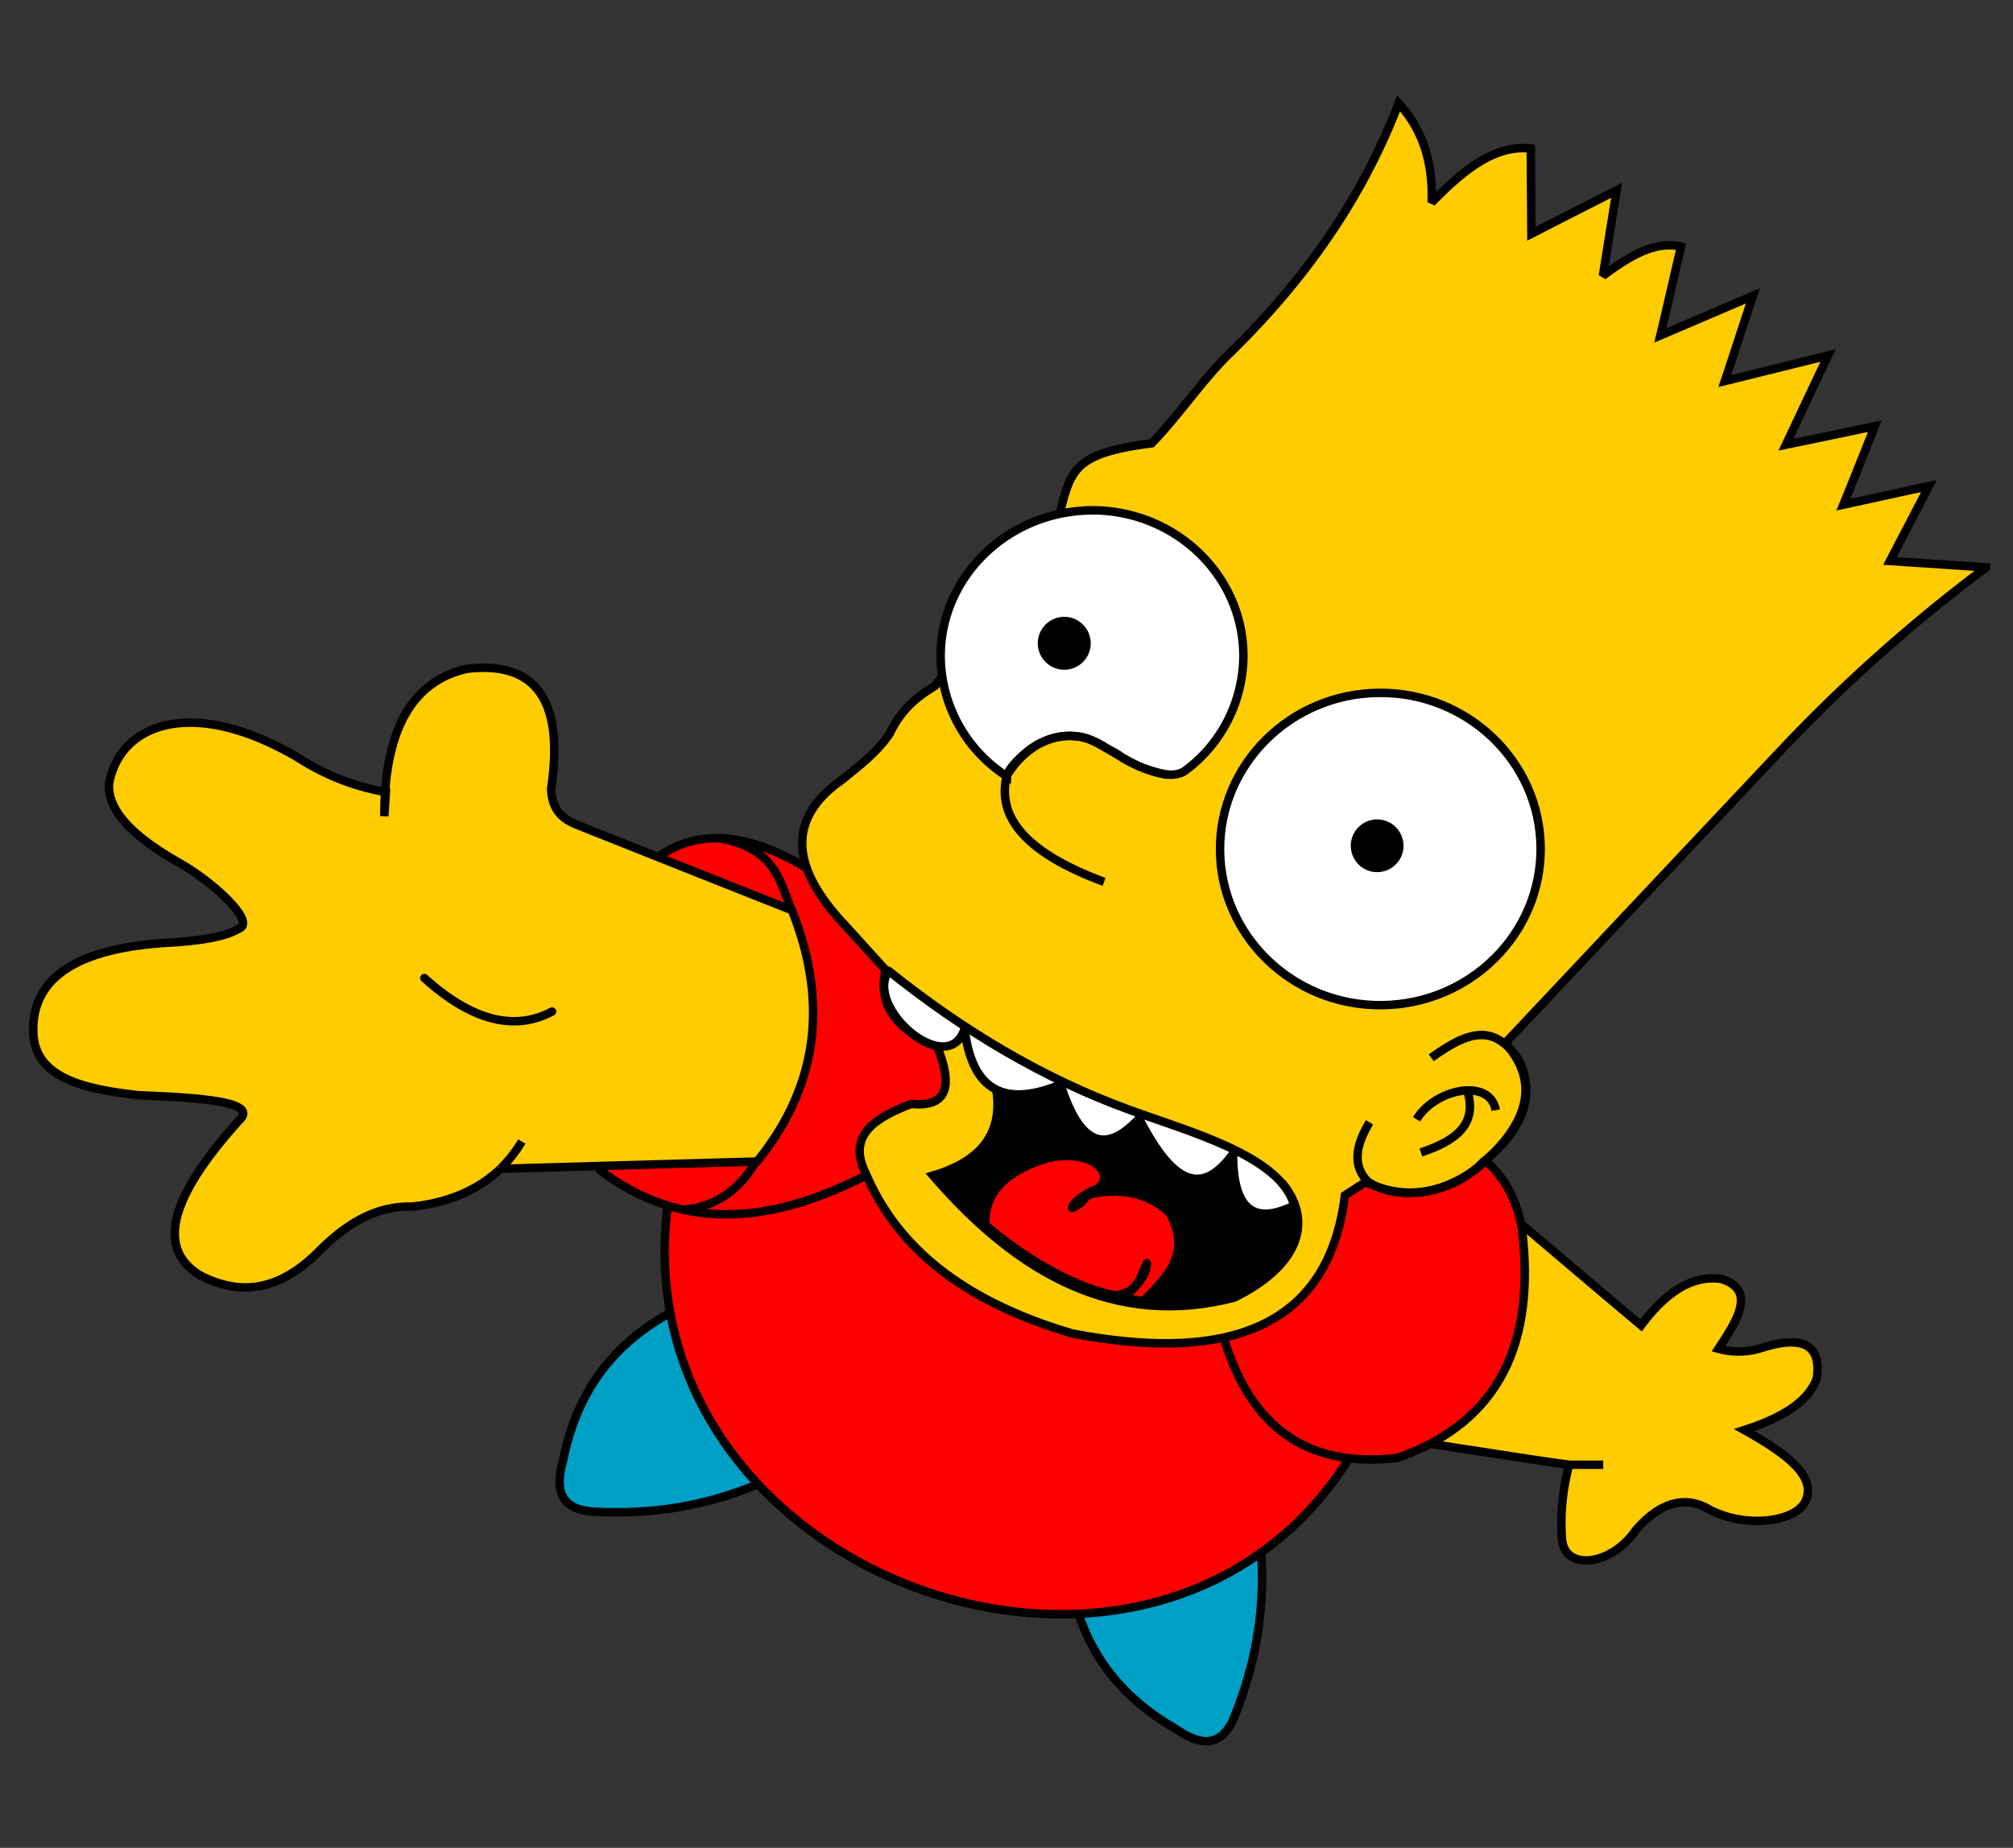 <svg xmlns="http://www.w3.org/2000/svg" viewBox="0 0 568.67 522">
    <rect x="0" y="0" width="568.67" height="522" fill="#333333" stroke="none"/>
    <defs>
        <style>
            .cls-1,.cls-10,.cls-3,.cls-6{fill:none;}.cls-2{fill:#00a0c6;}.cls-10,.cls-3,.cls-6{stroke:#000;stroke-width:2.39px;}.cls-3,.cls-6{stroke-miterlimit:2.61;}.cls-4{fill:red;}.cls-4,.cls-5,.cls-8,.cls-9{fill-rule:evenodd;}.cls-5{fill:#fc0;}.cls-10,.cls-6{stroke-linecap:round;}.cls-7{clip-path:url(#clip-path);}.cls-8{fill:#fff;}.cls-10{stroke-linejoin:round;}
        </style>
        <clipPath id="clip-path">
            <rect class="cls-1" x="8.17" y="28.39" width="553.69" height="464.54"/>
        </clipPath>
    </defs>
    <title>bart</title>
    <g id="Layer_1" data-name="Layer 1">
        <path class="cls-2"
              d="M200,365.88c-20.28,7.91-35.81,21.24-40.9,46.52-2.68,9.37,0,13.92,8.2,14.61,23.73,1.29,40.65-4.3,55.66-11.77-7.68-16.43-15.27-32.93-23-49.36"/>
        <path class="cls-3"
              d="M200,365.88c-20.28,7.91-35.81,21.24-40.9,46.52-2.68,9.37,0,13.92,8.2,14.61,23.73,1.29,40.65-4.3,55.66-11.77-7.68-16.43-15.27-32.93-23-49.36Z"/>
        <path class="cls-2"
              d="M301.11,434.75c.87,21.67,8.55,40.67,30.9,53.56,8,5.59,13.29,4.56,16.57-3,8.8-21.93,9-39.73,6.73-56.23l-54.2,5.67"/>
        <path class="cls-3"
              d="M301.11,434.75c.87,21.67,8.55,40.67,30.9,53.56,8,5.59,13.29,4.56,16.57-3,8.8-21.93,9-39.73,6.73-56.23l-54.2,5.67Z"/>
        <path class="cls-4"
              d="M189.52,334.67c-20.19,110.91,140.94,169,194.53,72.31-10.7-14.36-21.49-28.8-32.19-43.16L229.31,316.53c-13.29,6.11-26.5,12.12-39.79,18.14"/>
        <path class="cls-3"
              d="M189.52,334.67c-20.19,110.91,140.94,169,194.53,72.31-10.7-14.36-21.49-28.8-32.19-43.16L229.31,316.53c-13.29,6.11-26.5,12.12-39.79,18.14Z"/>
        <rect class="cls-1" x="8.17" y="28.39" width="553.69" height="464.54"/>
        <path class="cls-5"
              d="M429,345.16c11.57,9.72,23,19.52,34.61,29.23,7-9.37,14.5-14.35,22.78-13.07,9.67,3.19,4.58,11.36-.95,19.69a21.34,21.34,0,0,0,12.26-.25c11.74-3.7,16.91-.78,15.53,8.68-2.59,6.88-10.35,11.26-20.45,14.53,10.87,6.1,19.85,12.38,17.61,19.17-1.73,6.62-16.92,9.12-28,3-6.9-3.87-14-1.2-20.28,6.11-7,10.23-20.45,11.69-20.88,2.15a63,63,0,0,1,2.07-20.64c-7.94-1-23-3.44-42.29-6.36l28-62.25"/>
        <path class="cls-3"
              d="M429,345.16c11.57,9.72,23,19.52,34.61,29.23,7-9.37,14.5-14.35,22.78-13.07,9.67,3.19,4.58,11.36-.95,19.69a21.34,21.34,0,0,0,12.26-.25c11.74-3.7,16.91-.78,15.53,8.68-2.59,6.88-10.35,11.26-20.45,14.53,10.87,6.1,19.85,12.38,17.61,19.17-1.73,6.62-16.92,9.12-28,3-6.9-3.87-14-1.2-20.28,6.11-7,10.23-20.45,11.69-20.88,2.15a63,63,0,0,1,2.07-20.64c-7.94-1-23-3.44-42.29-6.36l28-62.25Zm23.91,68.61h-9.58"/>
        <path class="cls-4"
              d="M185.12,242.68c10.7-8.17,24.68-8.43,43.15,2.75,12.43,10.23,24.77,20.46,37.2,30.69,3.19,10.58,6.39,21.24,9.58,31.81-10.27,8.08-20.54,16.25-30.81,24.33-25.72,13-50.92,16.25-74.65-1.63q7.77-44,15.53-87.95"/>
        <path class="cls-3"
              d="M185.12,242.68c10.7-8.17,24.68-8.43,43.15,2.75,12.43,10.23,24.77,20.46,37.2,30.69,3.19,10.58,6.39,21.24,9.58,31.81-10.27,8.08-20.54,16.25-30.81,24.33-25.72,13-50.92,16.25-74.65-1.63q7.77-44,15.53-87.95Z"/>
        <path class="cls-6"
              d="M203.42,236.83c16.22,2.84,17.17,13.5,20.28,20.38m-30.47,84.51c8.2-.68,15.71-5.16,20.54-14.1"/>
        <path class="cls-5"
              d="M147.41,322.46a38.47,38.47,0,0,1-6,7.66l6-7.66Zm-6.13,7.74c-6.21,5.93-14.59,9.55-24.94,10.66-10.1-.26-18.3,4.73-25.81,12.12-9.58,9.81-20.45,14.28-34,7.31-13.29-8-7.42-23.64,11.65-44.53,3.37-4.56-11.56-5.68-29.08-6.37-15.28-1.71-28.74-4.81-29.69-16.93Q8,268.73,47.3,266.32c10.78-.6,16.91-2,19.93-3.87,5.53-1.63-6.3-12.72-16.05-18.4-12.43-7-20.89-14.44-20.37-22.7,3.11-17.11,23.74-24.76,53.42-7.3A66.81,66.81,0,0,0,109,223.76c-.17,2.24-.26,4.47-.43,6.79q0-36.36,23.3-41.61c19.59-2.32,27.53,9,23.82,33.88.26,6.79,4.06,9,8.29,10.57q29.78,11.87,59.72,23.73c10.79,27.08,6.73,50.56-9.84,71-24.51.68-48.16,1.37-72.58,2.06"/>
        <g class="cls-7">
            <path class="cls-3"
                  d="M147.41,322.46a38.47,38.47,0,0,1-6,7.66m-.09.08c-6.21,5.93-14.59,9.55-24.94,10.66-10.1-.26-18.3,4.73-25.81,12.12-9.58,9.81-20.45,14.28-34,7.31-13.29-8-7.42-23.64,11.65-44.53,3.37-4.56-11.56-5.68-29.08-6.37-15.28-1.71-28.74-4.81-29.69-16.93Q8,268.73,47.3,266.32c10.78-.6,16.91-2,19.93-3.87,5.53-1.63-6.3-12.72-16.05-18.4-12.43-7-20.89-14.44-20.37-22.7,3.11-17.11,23.74-24.76,53.42-7.3A66.81,66.81,0,0,0,109,223.76c-.17,2.24-.26,4.47-.43,6.79q0-36.36,23.3-41.61c19.59-2.32,27.53,9,23.82,33.88.26,6.79,4.06,9,8.29,10.57q29.78,11.87,59.72,23.73c10.79,27.08,6.73,50.56-9.84,71-24.51.68-48.16,1.37-72.58,2.06Z"/>
        </g>
        <path class="cls-4"
              d="M344.35,373c7.51,30.86,25.37,41.7,50.32,38.86,29.42-10.23,39.09-33.1,35.29-64.66-1.72-10.23-6.56-16.68-12.69-21.32l-60.67,2.58c-4.05,14.88-8.11,29.66-12.25,44.54"/>
        <path class="cls-3"
              d="M344.35,373c7.51,30.86,25.37,41.7,50.32,38.86,29.42-10.23,39.09-33.1,35.29-64.66-1.72-10.23-6.56-16.68-12.69-21.32l-60.67,2.58c-4.05,14.88-8.11,29.66-12.25,44.54Z"/>
        <path class="cls-5"
              d="M236.73,259.18c-13.89-15.73-13.46-28.8,1.29-39,4.84-4,9.58-7.48,13.3-12.9,3.36-7.13,8-10.57,12.77-13.49Q281,171.83,298,149.91c4.74-15.82,2.41-21.5,27.35-24.68,7-7.14,14-17.37,21-24.42,24.86-24,39.62-47.8,48.76-71.62,6.65,7.23,9.76,16.51,9.33,28,8.71-8.85,17.69-16.42,28-15.22.09,8,.09,16,.18,24.08,8-4.13,16.05-8.17,24.07-12.3-1.29,8.09-2.59,16.08-3.88,24.16,7.34-5.41,14.67-10,22.09-8.25-2,8.43-3.88,16.77-5.86,25.1,8.71-3.69,17.43-7.47,26.15-11.17-2.68,8-5.27,16.08-7.94,24.07l29.17-7.22c-4,8.43-7.94,16.76-11.91,25.19,8.37-1.72,16.74-3.44,25.11-5.24-2.93,7.39-5.87,14.78-8.89,22.18,8-1.72,16.14-3.53,24.17-5.25-3.63,7.05-7.34,14.1-11,21.15l27.18,1.81a451.34,451.34,0,0,0-55.92,49.52q-40,42.43-79.92,84.86c10.27,11.61,6.13,23.39-7.85,35.25-10.44,7.74-21.06,9-31.59,4-2,1.29-4,2.49-5.87,3.78-4.06,32.85-26.84,48.58-77,39-28.05-8.26-48.59-22.36-58.25-45-5.61-11,2.59-15.91,12.77-19.86,9.67,1,12.08-4.39,7.33-16.08-12-5.07-16.82-12.3-14.58-21.75-4.57-5-9.06-10-13.55-14.88"/>
        <path class="cls-3"
              d="M236.73,259.18c-13.89-15.73-13.46-28.8,1.29-39,4.84-4,9.58-7.48,13.3-12.9,3.36-7.13,8-10.57,12.77-13.49Q281,171.83,298,149.91c4.74-15.82,2.41-21.5,27.35-24.68,7-7.14,14-17.37,21-24.42,24.86-24,39.62-47.8,48.76-71.62,6.65,7.23,9.76,16.51,9.33,28,8.71-8.85,17.69-16.42,28-15.22.09,8,.09,16,.18,24.08,8-4.13,16.05-8.17,24.07-12.3-1.29,8.09-2.59,16.08-3.88,24.16,7.34-5.41,14.67-10,22.09-8.25-2,8.43-3.88,16.77-5.86,25.1,8.71-3.69,17.43-7.47,26.15-11.17-2.68,8-5.27,16.08-7.94,24.07l29.17-7.22c-4,8.43-7.94,16.76-11.91,25.19,8.37-1.72,16.74-3.44,25.11-5.24-2.93,7.39-5.87,14.78-8.89,22.18,8-1.72,16.14-3.53,24.17-5.25-3.63,7.05-7.34,14.1-11,21.15l27.18,1.81a451.34,451.34,0,0,0-55.92,49.52q-40,42.43-79.92,84.86c10.27,11.61,6.13,23.39-7.85,35.25-10.44,7.74-21.06,9-31.59,4-2,1.29-4,2.49-5.87,3.78-4.06,32.85-26.84,48.58-77,39-28.05-8.26-48.59-22.36-58.25-45-5.61-11,2.59-15.91,12.77-19.86,9.67,1,12.08-4.39,7.33-16.08-12-5.07-16.82-12.3-14.58-21.75-4.57-5-9.06-10-13.55-14.88Z"/>
        <path class="cls-8"
              d="M389.57,195.73c24.94-.26,45.48,19.43,45.66,43.77s-20,44.27-45,44.45-45.39-19.52-45.57-43.77,19.94-44.27,44.88-44.45"/>
        <path class="cls-3"
              d="M389.57,195.73c24.94-.26,45.48,19.43,45.66,43.77s-20,44.27-45,44.45-45.39-19.52-45.57-43.77,19.94-44.27,44.88-44.45Z"/>
        <path class="cls-8"
              d="M308.19,144.15c23.56-.17,42.89,18.14,43.06,40.83a40.53,40.53,0,0,1-16.48,32.76c-3,2-7.08.95-11.31-.6-6.21-2.23-13.63-8.34-18.21-9a18,18,0,0,0-10.78,1.55c-3.72,1.38-9.93,7.31-10,9.63a40.57,40.57,0,0,1-18.73-33.7c-.18-22.61,18.9-41.19,42.46-41.44"/>
        <path class="cls-3"
              d="M308.19,144.15c23.56-.17,42.89,18.14,43.06,40.83a40.53,40.53,0,0,1-16.48,32.76c-3,2-7.08.95-11.31-.6-6.21-2.23-13.63-8.34-18.21-9a18,18,0,0,0-10.78,1.55c-3.72,1.38-9.93,7.31-10,9.63a40.57,40.57,0,0,1-18.73-33.7c-.18-22.61,18.9-41.19,42.46-41.44Z"/>
        <path class="cls-3"
              d="M329.94,218.86a36.32,36.32,0,0,1-13-4.9c-1.55-1.29-3.27-1.89-4.83-2.92-10-6.54-21.14-2.5-27.7,8.08C281.52,231,290,241,311.9,249.12m92.43,49.7c9.92-7.14,17.35-10,24.51.26,5.87,11.09-.09,21.4-9.75,29.06-9.67,10.06-25.2,11-32.71,5.59-5-5.08-2.59-11.53.52-16.68m13.29-.86c5.26-8.69,20.71-11.78,22.35-2.58m-7.85-4.9c2.58,9.37-4.06,13.75-13.29,16.85"/>
        <path class="cls-9"
              d="M278.5,297.79c8,19.43.86,29.58-14.93,34.3,24.25,28.12,51.78,43.08,85.1,34.48,17.94-8.86,22.52-21.23,13.72-32.16C333.65,322.2,307.24,310,278.5,297.79"/>
        <path class="cls-3"
              d="M278.5,297.79c8,19.43.86,29.58-14.93,34.3,24.25,28.12,51.78,43.08,85.1,34.48,17.94-8.86,22.52-21.23,13.72-32.16C333.65,322.2,307.24,310,278.5,297.79Z"/>
        <path class="cls-8"
              d="M251,274.23c-6.9,10.58,16.92,30.78,21.49,16.42,2.16,18.23,12,21.93,27.1,15.74,4.75,14.7,11.39,21.15,22.18,9.62,7.94,15.22,16.4,24,26.58,9.89-.09,15.48,5.7,20.38,17.26,14.62-3.8-14-29.69-20.81-46.52-27-24.34-8.85-46.86-22.27-68.09-39.29"/>
        <path class="cls-10"
              d="M251,274.23c-6.9,10.58,16.92,30.78,21.49,16.42,2.16,18.23,12,21.93,27.1,15.74,4.75,14.7,11.39,21.15,22.18,9.62,7.94,15.22,16.4,24,26.58,9.89-.09,15.48,5.7,20.38,17.26,14.62-3.8-14-29.69-20.81-46.52-27-24.34-8.85-46.86-22.27-68.09-39.29Z"/>
        <path class="cls-4"
              d="M278.33,345.94c-.26-9.29,5.95-15.31,18.12-18.92,15.28-2.75,19.25,7.31,11.91,9.46-3,1.63-5.09,3.18-5.52,4.73,3.54-1.21,3.19-3.53,5.78-4,11.39-2.32,18.38,2.15,21.75,5.34,6.56,11.69-.95,18.31-7.25,24.93-1.73,0-4.14-.77-5.87-.77,4.06-3.36,6.73-6.62,6.73-9.89-2.07,4.64-2.84,8.51-9.06,9.11-12.69-2.49-27.19-11.78-36.59-19.94"/>
        <path class="cls-10"
              d="M278.33,345.94c-.26-9.29,5.95-15.31,18.12-18.92,15.28-2.75,19.25,7.31,11.91,9.46-3,1.63-5.09,3.18-5.52,4.73,3.54-1.21,3.19-3.53,5.78-4,11.39-2.32,18.38,2.15,21.75,5.34,6.56,11.69-.95,18.31-7.25,24.93-1.73,0-4.14-.77-5.87-.77,4.06-3.36,6.73-6.62,6.73-9.89-2.07,4.64-2.84,8.51-9.06,9.11-12.69-2.49-27.19-11.78-36.59-19.94ZM119.88,276.29c13.29,12,25.37,15.14,36.07,9.46"/>
    </g>
    <g id="Layer_2" data-name="Layer 2">
        <circle cx="389.04" cy="238.92" r="7.45"/>
    </g>
    <g id="Layer_3" data-name="Layer 3">
        <circle cx="300.65" cy="181.72" r="7.48"/>
    </g>
</svg>

